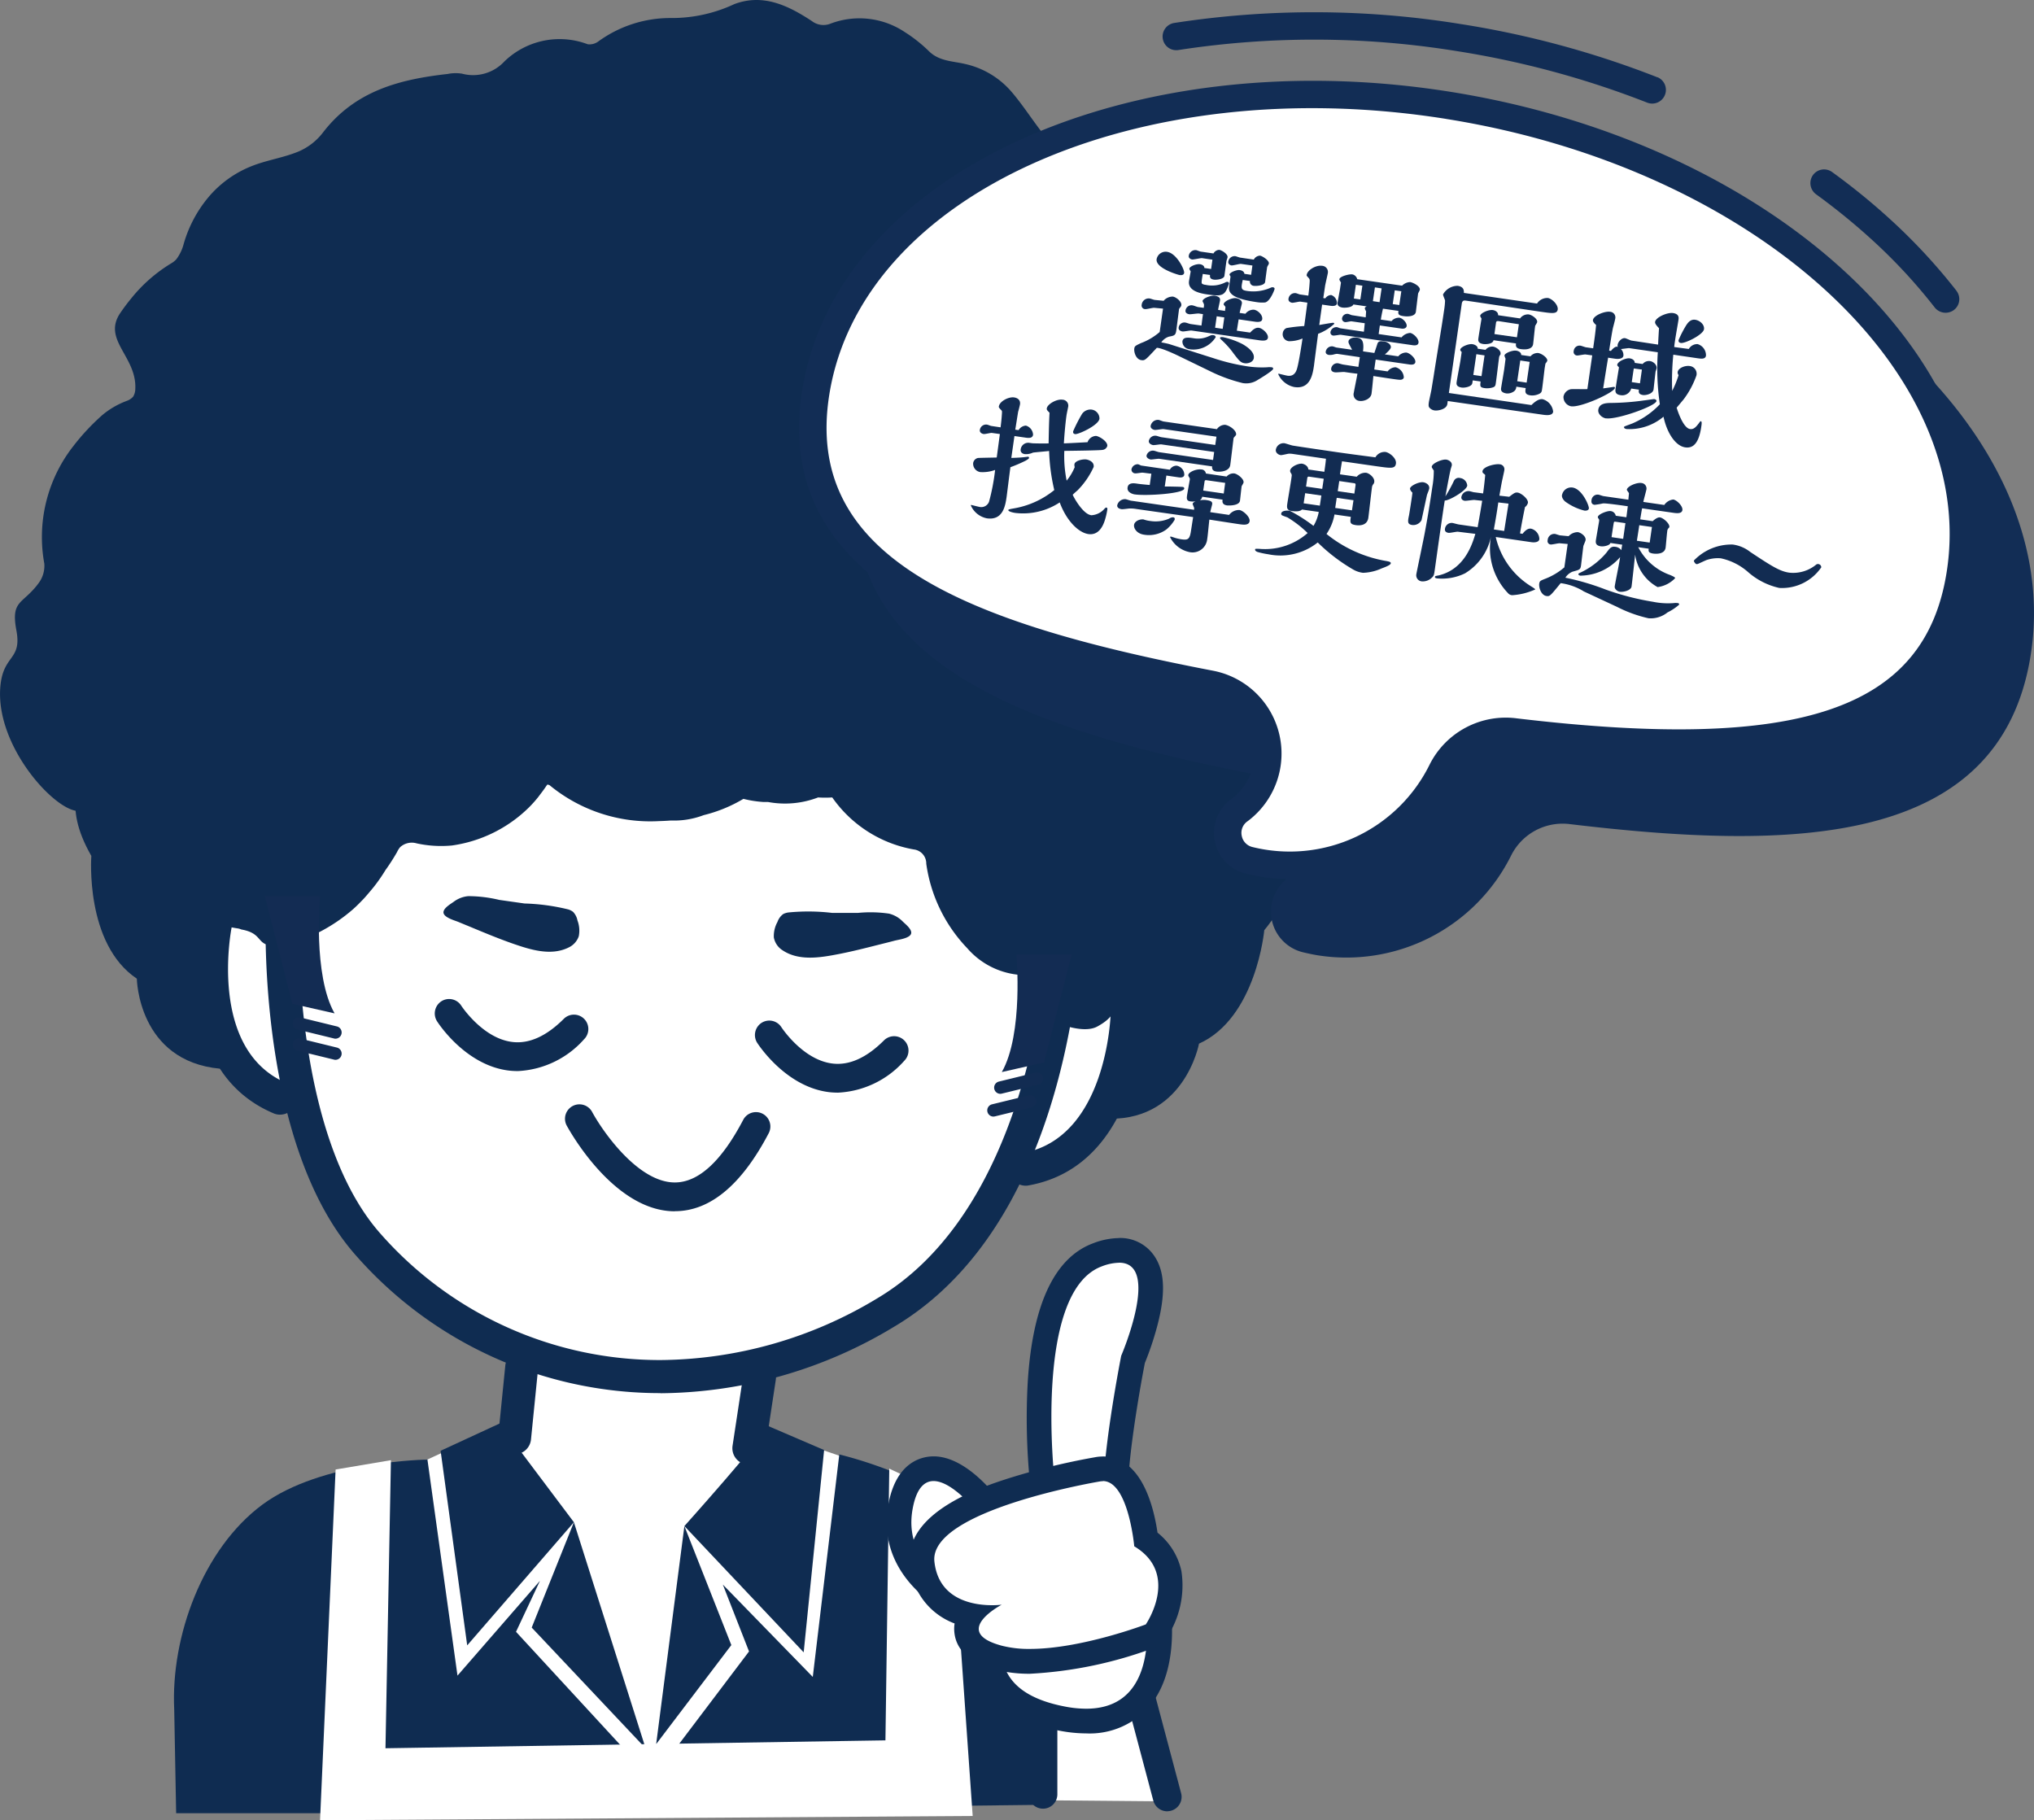 <svg xmlns="http://www.w3.org/2000/svg" width="169.918" height="152.06" viewBox="0 0 169.918 152.06">
  <rect x="0" y="0" width="169.918" height="152.06" fill="#808080" stroke="none"/>
  <g id="_圖層_1-2" transform="translate(-57.082 -0.017)">
    <g id="Group_56" data-name="Group 56" transform="translate(57.082 0.017)">
      <g id="Group_55" data-name="Group 55">
        <g id="Group_49" data-name="Group 49">
          <path id="Path_231" data-name="Path 231" d="M78.283,160.885l8.013-25.68,9.442-2.172,2.73-1.268,5.148-2.527v-5.249l-12.662-8.03-5.79-13.11-4.6-1.674-4.345-9.5,3.762-7.286L111.308,71.64l26.787,3.4L155.88,89.847l-2.434,12.417-4.565,5.461-4.615,1.048-4.311,6.855-11.065,7.692-5.832,1.893-.237,5.435,5.486,1.429,2.8.955,23.888,14.421,2.561,14.133Z" transform="translate(-60.043 -11.098)" fill="#fff"/>
          <g id="Group_42" data-name="Group 42">
            <path id="Path_232" data-name="Path 232" d="M111.324,92.888a1.621,1.621,0,0,0,.888-.955,2.392,2.392,0,0,0-.11-1.327,1.4,1.4,0,0,0-.363-.71c-.025-.017-.042-.034-.068-.051a1.4,1.4,0,0,0-.321-.152,17.269,17.269,0,0,0-3.669-.5l-2.113-.3a11.161,11.161,0,0,0-2.587-.313,2.371,2.371,0,0,0-1.209.465c-.254.186-.828.507-.862.862-.034.44.913.693,1.226.82.423.178.845.347,1.268.524,1.074.448,2.147.888,3.246,1.276,1.462.507,3.187,1.074,4.674.363Z" transform="translate(-63.863 -13.716)" fill="#0f2c51"/>
            <path id="Path_233" data-name="Path 233" d="M143.7,92.521c.33-.085,1.3-.2,1.336-.634.025-.347-.507-.752-.727-.972a2.379,2.379,0,0,0-1.133-.642,10.72,10.72,0,0,0-2.6-.059h-2.139a16.945,16.945,0,0,0-3.7-.034,1.559,1.559,0,0,0-.338.1c-.025.017-.051.025-.076.042a1.4,1.4,0,0,0-.465.651,2.426,2.426,0,0,0-.3,1.293,1.612,1.612,0,0,0,.735,1.074c1.369.913,3.161.609,4.674.313,1.141-.22,2.265-.507,3.4-.795.44-.11.888-.22,1.327-.338Z" transform="translate(-68.912 -13.949)" fill="#0f2c51"/>
            <path id="Path_234" data-name="Path 234" d="M69.92,75.039l-3-2.13a9.3,9.3,0,0,1-.93-1.251,7.246,7.246,0,0,1-.735-1.522h0c-.456-.955-.237-1.361-.6-2.341a4.239,4.239,0,0,1-1.166-.034c-2.046-.245-6.7-5.435-6.39-10.228.186-2.891,1.834-2.274,1.352-4.852s.541-2.147,1.868-3.964a2.411,2.411,0,0,0,.465-1.614,12.313,12.313,0,0,1,2.434-9.831,18.432,18.432,0,0,1,2.434-2.6A6.974,6.974,0,0,1,67.689,33.5a1.282,1.282,0,0,0,.516-.347,1.263,1.263,0,0,0,.178-.609c.161-2.73-2.789-4.125-1.251-6.382q.431-.634.913-1.217a12.726,12.726,0,0,1,3.364-2.942,1.887,1.887,0,0,0,.4-.321,3.628,3.628,0,0,0,.617-1.285,10.632,10.632,0,0,1,2.054-3.888,9.073,9.073,0,0,1,3.516-2.57c1.3-.541,2.73-.727,4.032-1.268a5.084,5.084,0,0,0,2.012-1.555c2.7-3.533,6.458-4.472,10.439-4.92a3.383,3.383,0,0,1,1.2-.025A3.56,3.56,0,0,0,99.218,5.15a6.628,6.628,0,0,1,6.957-1.437,1.221,1.221,0,0,0,.871-.22,10.229,10.229,0,0,1,6.111-1.97A12.3,12.3,0,0,0,118.414.366c2.409-.913,4.514.11,6.492,1.412a1.58,1.58,0,0,0,1.564.211,6.819,6.819,0,0,1,6.213.718,12.2,12.2,0,0,1,1.978,1.564c.862.871,2.012.845,3.043,1.09a7.16,7.16,0,0,1,3.931,2.384c.888,1.048,1.64,2.223,2.485,3.314a1.611,1.611,0,0,0,.744.507,12.543,12.543,0,0,1,6.34,4.362,7.134,7.134,0,0,1,1.074,2.223,4.261,4.261,0,0,0,1.606,2.232,7.649,7.649,0,0,1,2.866,4.429,2.274,2.274,0,0,0,.871,1.124c1.133.448,1.352.947,1.352.947.228.135.71-.152.676,1.183-.008.4.4.727.685.981,2.46,2.206,1.919,1.166,2.147,4.556.068,1.023,2.079,2.916,2.468,3.778,1.767,3.854,2.1,4.877.837,8.943A1.056,1.056,0,0,0,166,47.516c3.778,4.353,2.975,10.236,2.975,10.236s.786,6.289-.879,8.216a11.124,11.124,0,0,1-1.9,1.758.729.729,0,0,0-.169.186,1.741,1.741,0,0,0-.228.735,10.207,10.207,0,0,1-2.248,5.19c-.017.025-.034.042-.051.068a2.074,2.074,0,0,1-.871.744c-1.107.389-1.268,2.874-2,3.719a5.286,5.286,0,0,1-3.8,1.707c-.22-.034-.423-.042-.634-.059-2.24,0-2.181,1.7-2.181,1.7s.795,3.356-3.44,2.392h0c-.634.507-.524.955-1.826,1.665s-3.863-.507-3.863-.507l-.4-.254c-.279-.237-.051-.059-.3-.321q-.127-.178-.3-.38c-.8-.938-.676-.566-.786-1.7-.076-.727-.262-1.09-1.048-1.175a6.511,6.511,0,0,1-4.167-2.206,12.73,12.73,0,0,1-3.423-7.058,1.178,1.178,0,0,0-1.04-1.192,10.527,10.527,0,0,1-6.813-4.345,9.216,9.216,0,0,1-1.183,0,7.734,7.734,0,0,1-4.184.38h-.389a9.231,9.231,0,0,1-1.665-.262,12.063,12.063,0,0,1-3.322,1.361,6.947,6.947,0,0,1-2.73.448c-.338.025-.676.042-1.006.051a13.229,13.229,0,0,1-9.146-3.009l-.169-.051a1.242,1.242,0,0,1-.085.11c-.161.245-.33.473-.5.693-.068.093-.144.194-.211.279a10.188,10.188,0,0,1-.752.837,11.417,11.417,0,0,1-6.433,3.178,9.618,9.618,0,0,1-2.942-.178,1.446,1.446,0,0,0-1.378.313,1.745,1.745,0,0,0-.262.414,16.994,16.994,0,0,1-.972,1.513,13.7,13.7,0,0,1-.955,1.378c-.135.169-.27.33-.406.49-.161.186-.321.38-.49.558-.245.254-.49.507-.752.744-.034.025-.059.059-.093.085a14.118,14.118,0,0,1-5.663,3.009c-2.764.338-1.513-.93-3.677-1.31a1.167,1.167,0,0,0-.33-.093c-.617-.093-1.217-.228-1.817-.38a21.855,21.855,0,0,1-5.156-2.155c-.017.034-.059.051-.118.051" transform="translate(-57.082 -0.017)" fill="#0f2c51"/>
            <path id="Path_235" data-name="Path 235" d="M116.329,130.088a33.8,33.8,0,0,1-25.375-11.411c-8.292-9.23-7.633-28.063-7.608-28.858a1.375,1.375,0,1,1,2.747.11c0,.186-.642,18.52,6.9,26.914a31.061,31.061,0,0,0,23.347,10.482,35.409,35.409,0,0,0,18.089-5.156c10.667-6.34,13.406-21.673,14.091-27.97.051-.49.194-1.8,1.5-1.741s1.327,1.361,1.336,1.851a1.49,1.49,0,0,1-.144.642c-.972,8.411-4.26,22.983-15.367,29.585a38.164,38.164,0,0,1-19.518,5.562Z" transform="translate(-61.142 -13.707)" fill="#0f2c51"/>
            <path id="Path_236" data-name="Path 236" d="M130.838,143.183a.928.928,0,0,1-.211-.017,1.372,1.372,0,0,1-1.15-1.564l.9-5.925a1.372,1.372,0,0,1,2.713.414l-.9,5.925a1.372,1.372,0,0,1-1.361,1.166Z" transform="translate(-68.28 -20.825)" fill="#0f2c51"/>
            <path id="Path_237" data-name="Path 237" d="M131.711,140.94c-.287.879-6.991,8.368-6.991,8.368l9.966,10.549,1.707-16.9-4.683-2.012Z" transform="translate(-67.547 -21.82)" fill="#0f2c51"/>
            <path id="Path_238" data-name="Path 238" d="M111.761,148.95l-6.2-8.25-4.936,2.282,2.223,16.255Z" transform="translate(-63.818 -21.783)" fill="#0f2c51"/>
            <path id="Path_239" data-name="Path 239" d="M107.688,142.148h-.135a1.381,1.381,0,0,1-1.234-1.5l.592-5.9a1.376,1.376,0,0,1,2.739.27l-.592,5.9a1.376,1.376,0,0,1-1.369,1.243Z" transform="translate(-64.699 -20.669)" fill="#0f2c51"/>
            <path id="Path_240" data-name="Path 240" d="M124.288,150.84l3.922,9.941-6.28,8.275Z" transform="translate(-67.115 -23.352)" fill="#0f2c51"/>
            <path id="Path_241" data-name="Path 241" d="M119.148,169.352l-5.993-18.892-3.525,8.8Z" transform="translate(-65.212 -23.293)" fill="#0f2c51"/>
            <path id="Path_242" data-name="Path 242" d="M83.449,107.009a1.307,1.307,0,0,1-.533-.11c-8.7-3.685-6.306-15.612-6.2-16.12a1.378,1.378,0,1,1,2.7.566c-.025.11-2.029,10.228,4.581,13.026a1.373,1.373,0,0,1-.541,2.637Z" transform="translate(-60.061 -13.891)" fill="#0f2c51"/>
            <path id="Path_243" data-name="Path 243" d="M158.188,114.313a1.376,1.376,0,0,1-.237-2.73c7.067-1.268,7.346-11.58,7.346-11.69a1.378,1.378,0,0,1,1.378-1.352h.025a1.382,1.382,0,0,1,1.352,1.395c0,.516-.321,12.679-9.611,14.353a1.208,1.208,0,0,1-.245.025Z" transform="translate(-72.512 -15.26)" fill="#0f2c51"/>
            <path id="Path_244" data-name="Path 244" d="M65.224,76.99s-1.919,1.978.642,6.441c0,0-.566,7.329,3.8,10.253,0,0,.093,6.889,6.965,7.523,0,0-.752-7.32-.727-7.269s1.378-10.017,1.378-10.017L65.232,76.99Z" transform="translate(-58.235 -11.926)" fill="#0f2c51"/>
            <path id="Path_245" data-name="Path 245" d="M181.261,84.56s1.555,2.274-1.716,6.247c0,0-.668,7.32-5.452,9.476,0,0-1.243,6.771-8.123,6.247,0,0,1.97-7.092,1.936-7.05s.321-10.1.321-10.1Z" transform="translate(-73.929 -13.097)" fill="#0f2c51"/>
            <path id="Path_246" data-name="Path 246" d="M154.671,173.015l.49-12.147c.034-3.88-1.327-8.225-6.264-11.893a35.943,35.943,0,0,0-11.521-5.215l-2.215,18.588-7.515-7.717,2.189,5.587-6.957,9.2.423,3.973,31.369-.363Z" transform="translate(-67.262 -22.257)" fill="#0f2c51"/>
            <path id="Path_247" data-name="Path 247" d="M74.457,173.813l-.161-8.656c-.3-6.128,2.409-13.448,7.354-17.117s13.8-3.77,13.8-3.77l2.51,18.047,6.889-7.92-2,4.26,10.9,11.826.786,3.33H74.465Z" transform="translate(-59.742 -22.335)" fill="#0f2c51"/>
            <path id="Path_248" data-name="Path 248" d="M106.981,104.768a6.189,6.189,0,0,1-.685-.034c-3.66-.406-5.968-3.981-6.061-4.133a1.215,1.215,0,0,1,.372-1.665,1.2,1.2,0,0,1,1.657.372h0s1.8,2.764,4.311,3.035c1.386.152,2.815-.5,4.252-1.936a1.2,1.2,0,1,1,1.7,1.7,7.89,7.89,0,0,1-5.545,2.663Z" transform="translate(-63.73 -15.292)" fill="#0f2c51"/>
            <path id="Path_249" data-name="Path 249" d="M138.63,106.9a6.189,6.189,0,0,1-.685-.034c-3.66-.406-5.968-3.981-6.069-4.133a1.215,1.215,0,0,1,.372-1.665,1.2,1.2,0,0,1,1.657.372c.025.034,1.809,2.764,4.311,3.035,1.386.152,2.815-.5,4.252-1.936a1.2,1.2,0,1,1,1.7,1.7,7.89,7.89,0,0,1-5.545,2.663Z" transform="translate(-68.625 -15.622)" fill="#0f2c51"/>
            <path id="Path_250" data-name="Path 250" d="M122.092,118.095c-5.131,0-8.867-6.872-9.028-7.16a1.2,1.2,0,1,1,2.122-1.141c.888,1.64,3.846,5.892,6.906,5.892h.017c1.97-.008,3.888-1.775,5.7-5.232a1.2,1.2,0,1,1,2.13,1.116c-2.257,4.311-4.894,6.509-7.819,6.517h-.025Z" transform="translate(-65.721 -16.904)" fill="#0f2c51"/>
            <path id="Path_251" data-name="Path 251" d="M87.865,88.56s-.609,6.61,1.217,9.814l-3.525-.8L83.25,88.56Z" transform="translate(-61.131 -13.716)" fill="#132c53"/>
            <path id="Path_252" data-name="Path 252" d="M157.307,94.36s.609,6.61-1.217,9.814l3.525-.8,2.308-9.011h-4.615Z" transform="translate(-72.4 -14.614)" fill="#132c53"/>
            <path id="Path_253" data-name="Path 253" d="M89.579,102.344a.381.381,0,0,1-.118-.017l-3.043-.744a.518.518,0,1,1,.245-1.006l3.043.744a.519.519,0,0,1-.118,1.023Z" transform="translate(-61.56 -15.573)" fill="#122c52"/>
            <path id="Path_254" data-name="Path 254" d="M89.579,104.434a.381.381,0,0,1-.118-.017l-3.043-.744a.518.518,0,1,1,.245-1.006l3.043.744a.519.519,0,0,1-.118,1.023Z" transform="translate(-61.56 -15.897)" fill="#122c52"/>
            <path id="Path_255" data-name="Path 255" d="M155.846,107.794a.519.519,0,0,1-.118-1.023l3.043-.744a.518.518,0,1,1,.245,1.006l-3.043.744A.919.919,0,0,1,155.846,107.794Z" transform="translate(-72.283 -16.416)" fill="#122c52"/>
            <path id="Path_256" data-name="Path 256" d="M155.166,110.044a.519.519,0,0,1-.118-1.023l3.043-.744a.518.518,0,1,1,.245,1.006l-3.043.744a.919.919,0,0,1-.127.017Z" transform="translate(-72.178 -16.765)" fill="#122c52"/>
          </g>
          <path id="Path_257" data-name="Path 257" d="M90.012,145.106l-1.3,29.3,54.521-.355-1.868-26.61-5.1-2.409-.321,22.7-41.766.659.456-24.065Z" transform="translate(-61.976 -22.343)" fill="#fff"/>
          <g id="Group_48" data-name="Group 48" transform="translate(74.072 103.414)">
            <path id="Path_258" data-name="Path 258" d="M159.94,176.612a1.2,1.2,0,0,1-1.2-1.2V166.02a1.2,1.2,0,0,1,2.4,0v9.391A1.2,1.2,0,0,1,159.94,176.612Z" transform="translate(-146.882 -128.929)" fill="#0f2c51"/>
            <path id="Path_259" data-name="Path 259" d="M171.75,176.826a1.208,1.208,0,0,1-1.166-.9l-2.561-9.636a1.2,1.2,0,0,1,2.325-.617l2.561,9.636a1.2,1.2,0,0,1-.854,1.471,1.326,1.326,0,0,1-.313.042Z" transform="translate(-148.312 -128.923)" fill="#0f2c51"/>
            <g id="Group_47" data-name="Group 47">
              <g id="Group_43" data-name="Group 43" transform="translate(7.556 27.269)">
                <path id="Path_260" data-name="Path 260" d="M162.952,167.9a10.43,10.43,0,0,1-2.037-.211c-3.035-.592-4.953-1.885-5.706-3.838-1.31-3.423,1.665-7.43,1.792-7.6a1.013,1.013,0,0,1,.82-.406h9.848a1.032,1.032,0,0,1,1.006.795c.059.245,1.395,6.052-1.124,9.239a5.548,5.548,0,0,1-4.6,2.029Z" transform="translate(-153.841 -154.81)" fill="#fff"/>
                <path id="Path_261" data-name="Path 261" d="M167.479,156.682s2.367,10-4.717,10a9.371,9.371,0,0,1-1.843-.194c-9.315-1.817-3.28-9.805-3.28-9.805h9.848m0-2.062H157.64a2.062,2.062,0,0,0-1.648.82c-.355.473-3.423,4.7-1.936,8.588.888,2.308,3.06,3.821,6.466,4.488a11.85,11.85,0,0,0,2.24.228,6.581,6.581,0,0,0,5.41-2.418c2.781-3.516,1.479-9.45,1.319-10.118a2.063,2.063,0,0,0-2.012-1.589h0Z" transform="translate(-153.651 -154.62)" fill="#0f2c51"/>
              </g>
              <g id="Group_44" data-name="Group 44" transform="translate(0 18.25)">
                <path id="Path_262" data-name="Path 262" d="M152.463,157.139a1.116,1.116,0,0,1-.33-.051c-2.494-.828-6.982-3.728-6.095-8.715.473-2.646,1.767-3.2,2.773-3.2,2.012,0,4.074,2.5,4.463,3.009a.184.184,0,0,1,.042.068c2.088,3.153,2.7,5.486,1.885,7.143a3.323,3.323,0,0,1-2.68,1.75h-.068Z" transform="translate(-144.9 -144.139)" fill="#fff"/>
                <path id="Path_263" data-name="Path 263" d="M148.624,146.012c1.614,0,3.652,2.612,3.652,2.612,4.632,6.991,0,7.295,0,7.295s-6.373-2.122-5.4-7.557c.313-1.758.989-2.35,1.758-2.35m0-2.062c-.921,0-3.136.4-3.787,4.049-1.014,5.689,4,8.943,6.788,9.873a2.146,2.146,0,0,0,.651.11h.135a4.309,4.309,0,0,0,3.533-2.325c1-2.012.355-4.691-1.953-8.174a1.208,1.208,0,0,0-.093-.127c-.626-.795-2.84-3.406-5.275-3.406Z" transform="translate(-144.712 -143.95)" fill="#0f2c51"/>
              </g>
              <g id="Group_45" data-name="Group 45" transform="translate(11.697)">
                <path id="Path_264" data-name="Path 264" d="M164.762,146.852c-1.285,0-3.144-1.851-4.48-3.406a1.046,1.046,0,0,1-.245-.558c-.194-1.691-1.682-16.593,4.624-18.926a5.3,5.3,0,0,1,1.792-.372,2.4,2.4,0,0,1,2.122,1.074c1.395,2.122-.448,6.855-.947,8.039-.194,1.014-1.716,9.061-1.4,11.935a2.252,2.252,0,0,1-.4,1.741,1.4,1.4,0,0,1-1.065.465Z" transform="translate(-158.736 -122.55)" fill="#fff"/>
                <path id="Path_265" data-name="Path 265" d="M166.268,124.431c3.525,0,.177,7.777.177,7.777s-1.792,9.1-1.437,12.35c.085.769-.1,1.065-.44,1.065-1.082,0-3.694-3.051-3.694-3.051s-1.775-15.722,3.956-17.836a4.17,4.17,0,0,1,1.429-.3m0-2.062h0a6.249,6.249,0,0,0-2.147.431c-3.212,1.183-5.055,5.063-5.469,11.513a54.343,54.343,0,0,0,.178,8.487,2.045,2.045,0,0,0,.482,1.116c3.237,3.77,4.759,3.77,5.266,3.77a2.414,2.414,0,0,0,1.834-.811,3.235,3.235,0,0,0,.651-2.544c-.262-2.341.862-8.926,1.369-11.53a25.246,25.246,0,0,0,1-2.958c.744-2.747.685-4.632-.186-5.942a3.431,3.431,0,0,0-2.984-1.538h0Z" transform="translate(-158.551 -122.36)" fill="#0f2c51"/>
              </g>
              <g id="Group_46" data-name="Group 46" transform="translate(1.916 18.258)">
                <path id="Path_266" data-name="Path 266" d="M157.234,161.257a10.326,10.326,0,0,1-2.637-.3c-.617-.169-2.5-.676-2.671-2.2a2.138,2.138,0,0,1,.33-1.327,4.844,4.844,0,0,1-4.049-4.37c-.558-5.029,12.113-7.413,14.657-7.836a2.281,2.281,0,0,1,.44-.042c2.612,0,3.39,4.2,3.6,5.883a4.711,4.711,0,0,1,1.961,2.857,6.956,6.956,0,0,1-1.116,4.843,1.068,1.068,0,0,1-.482.38c-.228.085-5.613,2.113-10.034,2.113h0Z" transform="translate(-147.166 -144.149)" fill="#fff"/>
                <path id="Path_267" data-name="Path 267" d="M163.116,146.014c2.139,0,2.629,5.452,2.629,5.452,3.863,2.316.964,6.526.964,6.526s-5.384,2.046-9.67,2.046a9.1,9.1,0,0,1-2.367-.27c-4.311-1.158,0-3.423,0-3.423a6.875,6.875,0,0,1-.811.042c-1.471,0-4.455-.406-4.81-3.635-.482-4.311,13.8-6.7,13.8-6.7a1.445,1.445,0,0,1,.262-.025m0-2.062a3.219,3.219,0,0,0-.634.059,57.208,57.208,0,0,0-7.346,1.8c-2.13.693-8.622,2.8-8.132,7.168a5.75,5.75,0,0,0,3.736,4.92,2.915,2.915,0,0,0-.017.769c.161,1.479,1.319,2.519,3.423,3.085a11.174,11.174,0,0,0,2.9.347,34.7,34.7,0,0,0,10.4-2.181,2.082,2.082,0,0,0,.964-.761,7.9,7.9,0,0,0,1.276-5.646,5.629,5.629,0,0,0-1.995-3.2c-.33-2.265-1.378-6.365-4.573-6.365h0Z" transform="translate(-146.979 -143.96)" fill="#0f2c51"/>
              </g>
            </g>
          </g>
        </g>
        <g id="Group_52" data-name="Group 52" transform="translate(66.752 1.022)">
          <path id="Path_268" data-name="Path 268" d="M196.093,16.692c-26.981-4.294-51.267,6.9-54.14,24.944-2.6,16.356,14.75,22,33.887,25.671a4.715,4.715,0,0,1,3.736,3.6,4.649,4.649,0,0,1-1.724,4.827l-.11.085A3.495,3.495,0,0,0,178.984,82c.423.1.845.194,1.268.262a15.365,15.365,0,0,0,16.179-8.377,4.809,4.809,0,0,1,4.92-2.578c18.461,2.2,35.9,2,38.46-14.1,2.874-18.047-16.745-36.229-43.727-40.523Z" transform="translate(-136.925 -3.478)" fill="#122d55"/>
          <g id="Group_51" data-name="Group 51">
            <g id="Group_50" data-name="Group 50" transform="translate(30.368)">
              <path id="Path_269" data-name="Path 269" d="M248.206,26.9a48.391,48.391,0,0,0-5.486-5.925,54.91,54.91,0,0,0-4.911-4,1.145,1.145,0,0,0-1.606.279h0a1.157,1.157,0,0,0,.279,1.589,54.218,54.218,0,0,1,4.691,3.821,45.41,45.41,0,0,1,5.207,5.621,1.159,1.159,0,0,0,1.589.237h0a1.136,1.136,0,0,0,.237-1.614Z" transform="translate(-181.884 -3.631)" fill="#122d55"/>
              <path id="Path_270" data-name="Path 270" d="M213.323,6.665a77.859,77.859,0,0,0-16.407-4.446,76.613,76.613,0,0,0-23.981-.093A1.147,1.147,0,0,0,172,3.461h0a1.141,1.141,0,0,0,1.319.921,74.485,74.485,0,0,1,23.245.093,75.9,75.9,0,0,1,15.917,4.311,1.146,1.146,0,0,0,.845-2.13Z" transform="translate(-171.979 -1.227)" fill="#122d55"/>
            </g>
            <path id="Path_271" data-name="Path 271" d="M190.485,10.262c26.4,4.2,45.552,21.758,42.771,39.2C230.974,63.8,215.979,64.977,196.064,62.6a5.979,5.979,0,0,0-6.086,3.212,14.171,14.171,0,0,1-9.3,7.506,14,14,0,0,1-6.847,0A2.354,2.354,0,0,1,173,69.17a1.442,1.442,0,0,0,.118-.093,5.9,5.9,0,0,0-2.485-10.465c-20.557-3.939-35.324-9.619-32.975-24.37,2.781-17.455,26.432-28.19,52.83-23.989Z" transform="translate(-136.262 -2.483)" fill="#fff"/>
            <path id="Path_272" data-name="Path 272" d="M174.621,74.5A15.365,15.365,0,0,0,190.8,66.122a4.81,4.81,0,0,1,4.92-2.578c18.461,2.2,35.9,2,38.46-14.1,2.874-18.047-16.745-36.229-43.727-40.523s-51.267,6.9-54.14,24.944c-2.6,16.356,14.75,22,33.887,25.671a4.715,4.715,0,0,1,3.736,3.6,4.649,4.649,0,0,1-1.724,4.827l-.11.085a3.495,3.495,0,0,0,1.243,6.179c.423.1.845.194,1.268.262ZM190.1,11.187c25.73,4.091,44.5,21.1,41.816,37.894-1.826,11.471-12.231,15-35.925,12.181a7.112,7.112,0,0,0-7.253,3.846,13.024,13.024,0,0,1-14.835,6.9,1.188,1.188,0,0,1-.871-.938,1.166,1.166,0,0,1,.44-1.175l.135-.1a7.05,7.05,0,0,0-2.967-12.51c-20.811-3.99-34.226-9.442-32.062-23.059,2.671-16.8,25.781-27.134,51.52-23.042Z" transform="translate(-136.052 -2.275)" fill="#122d55"/>
          </g>
        </g>
        <g id="Group_53" data-name="Group 53" transform="translate(81.103 20.869)">
          <path id="Path_273" data-name="Path 273" d="M171.647,28.944a1.015,1.015,0,0,1,.752-.33c.262.034.761.414.71.727a.347.347,0,0,1-.11.194.344.344,0,0,0-.093.245c-.034.237-.178,1.378-.211,1.631-.059.431-.152.465-.617.549a1.212,1.212,0,0,0-.642.482c.321.051.583.118.651.135.22.068,2.172.7,3.711,1.183a17.186,17.186,0,0,0,2.8.676,8.3,8.3,0,0,0,1.665.085,1.629,1.629,0,0,1,.406,0c.059.008.127.042.11.135-.025.169-1.243.9-1.276.913a1.734,1.734,0,0,1-1.268.27,13.069,13.069,0,0,1-2.646-.955l-2.68-1.3c-1.454-.7-1.817-.7-1.851-.685-.955,1.023-.981,1.065-1.293,1.023-.456-.068-.626-.685-.583-.972.034-.2.085-.228.549-.448a5.083,5.083,0,0,0,1.572-.93l.279-1.953-.727-.068c-.11-.017-.651.127-.769.11a.3.3,0,0,1-.287-.363.588.588,0,0,1,.676-.524c.059.008.338.11.414.118l.769.076Zm1.344-2.122c-.11-.017-2.054-.566-1.944-1.336a.765.765,0,0,1,.879-.609c.778.11,1.462,1.479,1.42,1.758-.017.135-.144.211-.355.178Zm5.866,4.8c.161-.169.414-.44.727-.4s.811.5.761.828c-.034.262-.363.262-.676.22l-5.7-.82c-.11-.017-.634.093-.752.076-.034,0-.372-.051-.33-.33a.484.484,0,0,1,.592-.406c.059.008.338.11.414.118l.9.127c.017-.135.1-.8.127-.955l-.338-.051c-.118-.017-.685.076-.8.059-.034,0-.363-.051-.321-.313a.5.5,0,0,1,.609-.423c.068.008.363.127.431.135l.482.068c.025-.194.042-.279-.017-.38a1.809,1.809,0,0,1-.085-.186c.034-.254.727-.49,1.031-.448.211.034.473.127.431.389-.017.118-.144.659-.161.795l.583.085V29.73c.042-.237.034-.254,0-.3-.085-.1-.127-.144-.118-.186.034-.254.71-.541,1.023-.5.237.034.533.178.5.44-.017.118-.169.659-.186.795l.482.068a.857.857,0,0,1,.71-.338c.338.051.744.448.693.795-.034.262-.4.237-.592.211l-1.378-.2-.152.947,1.116.161Zm-5.046,1.386a.64.64,0,0,1-.609-.659c.059-.38.507-.321.93-.254a2.123,2.123,0,0,0,1.268-.169c.211-.093.262-.11.38-.093s.211.076.194.186a2.2,2.2,0,0,1-2.155,1Zm1.09-6.289c-.11.693-.127.761-.034.837a.689.689,0,0,0,.271.076,2.469,2.469,0,0,0,1.64-.2.333.333,0,0,1,.178-.051.139.139,0,0,1,.135.169c-.347.972-.5,1.074-1.834.879-.583-.085-1.64-.3-1.5-1.141l.135-.778c-.068-.11-.118-.186-.11-.237.025-.178.575-.406.879-.363.2.025.38.144.372.313l.566.085.11-.778-.862-.127c-.118-.017-.7.127-.837.11-.085-.008-.3-.093-.279-.3a.561.561,0,0,1,.609-.482c.051,0,.321.118.4.127l1.057.152a.575.575,0,0,1,.482-.3c.194.025.735.347.693.617,0,.051-.085.27-.093.313-.025.178-.144,1.057-.169,1.243-.042.279-.659.347-.888.313-.347-.051-.33-.254-.313-.389l-.609-.085Zm1.665,4.59.135-.955-.634-.093-.135.955Zm2.6,2.443c-.051.338-.473.473-.761.431-.338-.051-.456-.2-.913-.795a7.308,7.308,0,0,0-.761-.9c-.355-.347-.4-.372-.389-.423.017-.093.22-.068.262-.059a6.623,6.623,0,0,1,1.615.575c.575.33,1.006.735.947,1.158Zm-.921-6.543c-.152.7-.169.854.338.93a3.548,3.548,0,0,0,2.02-.279.322.322,0,0,1,.161-.025c.093.017.152.068.135.152-.008.059-.355,1.014-.786,1.116a2.736,2.736,0,0,1-.642-.017c-2.113-.3-2.443-.752-2.367-1.31l.118-.837s-.093-.144-.085-.169c.025-.194.617-.4.837-.372.3.042.4.194.4.313l.566.085.11-.778-.955-.135c-.11-.017-.668.144-.8.127-.076-.008-.287-.1-.262-.3a.534.534,0,0,1,.592-.473c.059.008.33.11.389.118l1.15.169a.615.615,0,0,1,.516-.33c.2.025.786.406.744.659,0,.051-.135.245-.144.3-.034.2-.161,1.183-.169,1.234-.042.313-.735.355-.938.33a.353.353,0,0,1-.33-.406l-.6-.085Z" transform="translate(-155.527 -24.706)" fill="#122c52"/>
          <path id="Path_274" data-name="Path 274" d="M186.825,31.234s.93-.169,1.141-.186c.051,0,.135,0,.118.093a4.168,4.168,0,0,1-1.344.828c-.059.465-.3,2.274-.338,2.612-.11.752-.3,2.037-1.648,1.834a1.89,1.89,0,0,1-1.344-1.074c0-.051.042-.042.076-.034s.575.144.693.161c.634.093.778-.465.845-.761.118-.448.347-1.877.414-2.35a2.862,2.862,0,0,1-1.141.228.581.581,0,0,1-.507-.685.528.528,0,0,1,.313-.414,13.861,13.861,0,0,1,1.479-.169l.262-1.953-.583-.085c-.093-.017-.575.11-.693.093-.135-.017-.338-.118-.3-.338a.543.543,0,0,1,.6-.465c.051,0,.287.1.355.11l.7.1c.059-.465.085-.735.1-.964.025-.347.034-.389-.068-.507-.169-.186-.178-.194-.169-.254.059-.431.795-.837,1.268-.769a.516.516,0,0,1,.5.6c-.025.152-.2.9-.228,1.065l-.152,1.031.169.025a.613.613,0,0,1,.49-.279.717.717,0,0,1,.482.7c-.034.254-.414.22-.541.2l-.7-.1-.237,1.7Zm6.593,2.637a.866.866,0,0,1,.693-.338c.3.042.795.49.752.8-.034.228-.313.22-.465.2l-2.849-.414-.118.828,1.116.161a.86.86,0,0,1,.668-.347.921.921,0,0,1,.685.845c-.034.211-.3.211-.372.2-.2,0-1.834-.262-2.172-.313-.017.2-.118,1.243-.152,1.471-.068.465-.668.659-1.006.609a.541.541,0,0,1-.473-.7c.034-.228.262-1.319.3-1.572-.321-.034-.685-.085-1.082-.144-.118-.017-.693.051-.811.025-.178-.025-.321-.118-.3-.3a.518.518,0,0,1,.558-.456c.068.008.363.1.44.11l1.276.194.118-.811-1.9-.279a1.831,1.831,0,0,0-.211.034,1.236,1.236,0,0,1-.456.059c-.034,0-.313-.042-.279-.287a.529.529,0,0,1,.566-.431c.051,0,.279.093.338.1l1.3.186c-.287-.533-.321-.583-.3-.718.034-.228.406-.347.693-.3s.651.118.516,1.15l.947.135c.017-.042.262-.769.262-.795.068-.127.127-.228.541-.169.313.042.609.262.575.5-.025.178-.406.507-.5.583l1.116.161Zm.3-1.614a1.023,1.023,0,0,1,.71-.363c.287.042.744.5.7.811-.034.262-.338.228-.448.22l-6.061-.879c-.059-.008-.516.085-.617.068a.252.252,0,0,1-.228-.3.5.5,0,0,1,.549-.4c.034,0,.228.085.279.093l1.961.287c.017-.093.059-.6.076-.71l-1.116-.161c-.076-.008-.44.085-.524.068a.291.291,0,0,1-.262-.3.441.441,0,0,1,.5-.389c.051,0,.27.1.33.11l1.15.178.034-.5a.958.958,0,0,1-.11-.245c.017-.093.051-.118.161-.169l-1.116-.161c-.1.27-.735.287-.9.262-.194-.025-.456-.127-.423-.389.025-.178.178-1,.211-1.192l.076-.516c-.11-.178-.144-.22-.127-.287.034-.228.837-.431,1.082-.389a.521.521,0,0,1,.4.4l3.753.541a1,1,0,0,1,.668-.3c.262.042.854.347.811.642,0,.051-.135.27-.144.321-.034.237-.169,1.4-.186,1.522-.059.406-.71.414-1.065.355-.431-.059-.423-.211-.389-.431l-1.293-.186c-.042.144-.161.744-.178.913l.888.127a.835.835,0,0,1,.651-.287c.3.042.659.448.617.7-.017.135-.169.245-.423.211l-1.817-.262-.1.718,1.927.279Zm-3.449-3.161.169-1.15-.541-.076-.169,1.15Zm1.606.228.169-1.15-.558-.085-.169,1.15Zm1.648.237.169-1.15-.549-.076-.169,1.15Z" transform="translate(-157.73 -24.95)" fill="#122c52"/>
          <path id="Path_275" data-name="Path 275" d="M199.936,37.211l6.923,1.014c.228-.22.592-.541.938-.49a1.22,1.22,0,0,1,.879,1.04c-.042.321-.473.313-.828.262l-7.979-1.15-.034.254c-.059.423-.752.575-1.065.533a.694.694,0,0,1-.4-.2c-.085-.085-.127-.152-.076-.49.025-.169.194-.913.22-1.082s.178-1.074.228-1.42c.507-3.187.583-3.542.828-5.215a6.244,6.244,0,0,0,.076-.761c0-.076-.178-.44-.169-.524a1.4,1.4,0,0,1,1.217-.718c.541.076.524.406.524.592l6.111.888a1.02,1.02,0,0,1,.9-.465c.347.051.879.566.828.964-.059.38-.473.321-1.319.2-.9-.127-5.317-.795-6.323-.938-.178-.025-.338-.051-.38.3l-1.074,7.43Zm3.085-3.592a.711.711,0,0,1,.626-.279c.254.034.676.321.634.592a.147.147,0,0,1-.042.118.448.448,0,0,0-.085.228c-.042.3-.211,1.741-.262,2.062-.034.254-.051.338-.245.406a1.586,1.586,0,0,1-.659.068c-.431-.059-.423-.144-.372-.558l-.659-.093-.034.228c-.042.3-.634.406-.879.372-.49-.068-.456-.321-.423-.516.034-.254.27-1.471.313-1.758l.1-.693s-.076-.085-.093-.11a.152.152,0,0,1-.025-.093c.034-.228.685-.5,1-.456.2.025.473.152.456.38l.642.093Zm-.33,2.189.254-1.733-.685-.1-.254,1.733Zm3.229-4.835a.813.813,0,0,1,.71-.321c.254.034.752.363.71.642,0,.059-.161.279-.169.33-.034.211-.135,1.276-.169,1.513-.059.406-.558.482-1.023.414s-.423-.3-.406-.473l-1.877-.27c-.059.347-.693.338-.837.321-.49-.068-.456-.313-.423-.524,0-.034.237-1.488.254-1.589,0-.034-.118-.2-.11-.245.034-.254.735-.533,1.057-.482.135.017.456.127.44.431l1.851.27Zm-.27,1.6.161-1.1-1.707-.262c-.051,0-.178-.025-.2.127l-.135.955,1.893.27Zm1.124,1.589a.787.787,0,0,1,.642-.287c.3.042.811.4.769.659a.937.937,0,0,1-.144.211c-.017.025-.068.38-.076.414-.034.262-.178,1.513-.211,1.707-.034.254-.051.347-.321.456a1.3,1.3,0,0,1-.651.093c-.482-.068-.448-.3-.4-.609l-.786-.118a.481.481,0,0,1-.254.431.923.923,0,0,1-.566.135c-.5-.076-.465-.338-.448-.456.034-.228.228-1.336.262-1.589.017-.118.093-.718.11-.854a1.247,1.247,0,0,1-.093-.27c.034-.211.676-.448.972-.406.2.025.448.152.423.363l.769.11Zm-.313,2.189.254-1.733-.786-.118-.254,1.733Z" transform="translate(-160.03 -25.255)" fill="#122c52"/>
          <path id="Path_276" data-name="Path 276" d="M215.327,34.675c-.127.735-.2,1.217-.414,2.553.1-.008.888-.127.913-.127a.078.078,0,0,1,.068.093c-.059.38-2.84,1.657-3.669,1.53a.791.791,0,0,1-.626-.811.774.774,0,0,1,.626-.617c.211-.017,1.175.008,1.369-.008L214,34.472l-.549-.076c-.11-.017-.609.093-.71.085a.3.3,0,0,1-.287-.38.488.488,0,0,1,.566-.44c.068.008.389.127.448.135l.609.085c.1-.7.186-1.268.245-1.953-.034-.025-.287-.237-.262-.406.059-.4,1.014-.761,1.429-.693a.471.471,0,0,1,.431.583c-.017.118-.152.626-.178.718-.051.178-.178.972-.33,1.944l.152.025c.194-.254.406-.372.49-.355.034,0,.042.017.076.034a.445.445,0,0,1-.008-.186c.034-.262.347-.6.617-.558.085.008.448.186.533.2l2.232.338c0-.135.068-1.31.076-1.369-.2-.211-.347-.38-.33-.524.059-.4,1.031-.811,1.5-.744.516.076.482.4.456.558-.051.355-.347,1.953-.355,2.282l1.217.161a.81.81,0,0,1,.735-.406.972.972,0,0,1,.7.955c-.042.321-.4.27-.693.228l-2.037-.3a22.463,22.463,0,0,0-.093,3.026,7.983,7.983,0,0,0,.533-1.319.369.369,0,0,1-.076-.254c.051-.347.617-.558.989-.507a.649.649,0,0,1,.583.778,7.379,7.379,0,0,1-1.082,2.02c-.059.068-.38.456-.575.685.008.017.5,1.7,1.124,1.784.3.042.49-.161.761-.524.076-.11.1-.135.144-.127.093.017.059.245.034.423-.178,1.259-.592,1.868-1.344,1.758-.811-.118-1.522-1.183-1.817-2.561a4.425,4.425,0,0,1-3.077,1.031c-.068-.008-.237-.051-.22-.169,0-.051.093-.068.7-.3a6.919,6.919,0,0,0,2.291-1.6,20.556,20.556,0,0,1-.169-4.345l-2.4-.347c-.11,0-.583.076-.685.076a.7.7,0,0,1,.211.558c-.034.228-.33.3-.676.254l-.634-.093Zm-.169,5.063c-.338-.051-.7-.372-.651-.718.076-.549.659-.566,1.031-.575a20.866,20.866,0,0,0,2.789-.211c.059,0,.811-.118.845-.11.068.008.211.059.194.161-.059.423-3.305,1.572-4.21,1.445Zm2.1-2.5a.778.778,0,0,1-.888.558c-.49-.068-.448-.355-.414-.583.042-.287.237-1.488.279-1.741-.135-.144-.152-.152-.144-.22.042-.287.744-.575,1.031-.533.22.034.423.144.431.38l.659.093a.681.681,0,0,1,.609-.245c.3.042.6.33.558.609a1.782,1.782,0,0,1-.085.254c-.034.237-.152,1.369-.169,1.5-.051.372-.626.507-.888.473-.38-.059-.363-.262-.338-.448l-.642-.093Zm.888-1.581-.668-.093c-.034.144-.051.3-.076.456l-.1.685.685.1.161-1.133Zm3.263-2.223c-.135-.017-.22-.085-.194-.245a9.319,9.319,0,0,1,.626-1.217c.178-.279.4-.533.778-.473s.769.406.718.786c-.068.465-1.581,1.2-1.927,1.15Z" transform="translate(-162.09 -25.652)" fill="#122c52"/>
          <path id="Path_277" data-name="Path 277" d="M157.028,42.011a.75.75,0,0,1,.6-.363.83.83,0,0,1,.6.761c-.042.287-.321.279-.549.254l-1.006-.144-.262,1.826c.127,0,.727-.025.862-.042.169-.008.5-.059.533-.059a.093.093,0,0,1,.085.11c0,.059-.194.169-.279.22a12.116,12.116,0,0,1-1.276.549c-.051.347-.262,2.054-.313,2.443-.11.769-.3,2.02-1.657,1.826a1.851,1.851,0,0,1-1.336-1.074c0-.051.042-.042.076-.034s.566.144.676.161a.694.694,0,0,0,.769-.44,17.591,17.591,0,0,0,.507-2.654,3.041,3.041,0,0,1-1.243.178.708.708,0,0,1-.592-.744.512.512,0,0,1,.389-.431c.042-.017,1.454-.034,1.581-.042l.262-1.961-.668-.093c-.093-.017-.575.11-.685.093-.152-.025-.347-.127-.321-.338a.525.525,0,0,1,.6-.448c.051,0,.287.1.347.11l.786.118c.059-.465.085-.744.1-.972.025-.347.034-.389-.034-.456-.2-.211-.22-.237-.211-.313.059-.431.8-.82,1.268-.761.347.051.549.254.5.583-.017.093-.118.507-.152.6-.042.228-.2,1.268-.245,1.513l.262.034Zm6.027,7.126a1.564,1.564,0,0,0,1.166-.575c.025-.017.076-.076.135-.068.034,0,.093.034.076.161a5.788,5.788,0,0,1-.2.871c-.186.609-.575,1.293-1.378,1.183-.828-.118-1.834-1.107-2.4-2.646a5.552,5.552,0,0,1-3.719.879c-.271-.042-.592-.135-.575-.245.008-.059.287-.1.473-.135A7.287,7.287,0,0,0,160,47.032a16.239,16.239,0,0,1-.431-3.263c-.152.017-1.3.118-1.352.135a1.377,1.377,0,0,1-.668.127c-.254-.034-.389-.194-.355-.4a.634.634,0,0,1,.676-.549l.313.042c.059.008,1,.025,1.344.008.025-1.293.034-1.733.076-2.561-.211-.211-.245-.254-.228-.363.051-.355.82-.795,1.3-.727a.5.5,0,0,1,.482.617c-.017.093-.118.566-.135.685-.118.837-.2,1.97-.22,2.35.778-.034.9-.042,1.978-.1a.777.777,0,0,1,.71-.524c.3.042.989.473.938.845a.462.462,0,0,1-.389.321c-.22.051-2.7.076-3.2.085a10.451,10.451,0,0,0,.194,2.485,4.39,4.39,0,0,0,.676-1.133.54.54,0,0,1-.025-.237c.042-.287.659-.44.989-.4.211.034.676.194.617.626a6.7,6.7,0,0,1-1.344,1.953c-.059.051-.347.3-.406.372.127.3.871,1.606,1.522,1.7Zm-1.3-6.779c-.2-.025-.186-.161-.178-.237a12.58,12.58,0,0,1,.744-1.454.861.861,0,0,1,.82-.355.758.758,0,0,1,.634.761c-.076.549-1.758,1.319-2.029,1.285Z" transform="translate(-153.03 -26.961)" fill="#122c52"/>
          <path id="Path_278" data-name="Path 278" d="M176.84,49.456a1.046,1.046,0,0,1,.862-.414c.321.051.9.575.854.93-.051.372-.533.3-.82.262-.372-.051-2.139-.33-2.544-.389-.127,1.217-.135,1.352-.178,1.623a1.23,1.23,0,0,1-1.488,1.09,2.341,2.341,0,0,1-1.615-1.251c0-.051.042-.042.118-.034.008,0,.3.1.338.11a4.08,4.08,0,0,0,.507.11c.524.076.676-.008.778-.668l.186-1.192c-.685-.1-4.007-.566-4.75-.676a3.119,3.119,0,0,0-.541-.042c-.1,0-.575.076-.685.059-.279-.042-.389-.178-.363-.338a.674.674,0,0,1,.685-.5c.068.008.389.118.456.127l5.275.761a.665.665,0,0,0,0-.186,3.081,3.081,0,0,1-.118-.3c.017-.118.161-.186.254-.22a1.493,1.493,0,0,1-.473,0c-.313-.042-.27-.3-.254-.448.025-.194.2-1.158.237-1.369a.231.231,0,0,0-.017-.127c-.11-.186-.118-.2-.11-.262.034-.237.659-.516,1.09-.456a.389.389,0,0,1,.38.338l1.733.254a.753.753,0,0,1,.634-.262c.279.042.828.465.778.761,0,.051-.144.262-.161.321-.025.169-.11,1-.135,1.192-.059.431-.913.414-1.074.4-.431-.059-.406-.33-.38-.482l-1.707-.245c-.017.135-.059.178-.186.3a1.518,1.518,0,0,1,.549-.017c.338.051.507.118.473.347-.017.093-.144.549-.161.659l1.555.228Zm-5.384-2.375c.186-.008,1.386.017,1.513.034.11.017.135.093.127.144-.059.423-3.2.617-4.125.482-.051,0-.676-.118-.609-.575.059-.431.533-.363.769-.33.152.025.347.051,1.082.118l.135-.947c-.11,0-.651-.085-.769-.085-.085,0-.5.076-.592.059a.316.316,0,0,1-.3-.338.534.534,0,0,1,.541-.423c.068.008.211.093.279.11l2.384.347a.649.649,0,0,1,.558-.338.772.772,0,0,1,.651.769c-.034.254-.355.228-.516.2l-.981-.144-.135.913Zm-1.226,2.874a2.844,2.844,0,0,0,1.606-.194.573.573,0,0,1,.33-.11c.152.025.144.11.127.211a3.139,3.139,0,0,1-.676.795,2.468,2.468,0,0,1-1.877.448c-.609-.085-.879-.533-.837-.82s.423-.49.786-.456a2.589,2.589,0,0,0,.533.127Zm5.6-7.675a.83.83,0,0,1,.676-.355c.372.051.972.473.921.828,0,.051-.2.228-.211.287-.042.321-.228,1.91-.279,2.257-.076.5-.769.583-1.15.533s-.372-.287-.363-.431l-4.412-.634c-.11-.017-.609.068-.719.059-.152-.025-.372-.152-.347-.33a.54.54,0,0,1,.634-.4c.059.008.347.11.423.118l4.5.651.093-.668-4.412-.634c-.093-.017-.583.076-.693.059-.152-.025-.38-.144-.355-.347a.544.544,0,0,1,.626-.431c.059.008.347.11.423.118l4.5.651.1-.693-4.412-.634c-.11-.017-.626.085-.744.068-.178-.025-.372-.152-.338-.347a.616.616,0,0,1,.668-.49c.059.008.347.127.423.135l4.463.642Zm.566,5.384.118-.888-1.606-.228a.109.109,0,0,0-.11.085l-.118.786,1.707.245Z" transform="translate(-155.268 -27.306)" fill="#122c52"/>
          <path id="Path_279" data-name="Path 279" d="M187.755,49.761a4.13,4.13,0,0,1-.668,1.64,10.818,10.818,0,0,0,5.029,2.265c.237.051.355.076.338.194-.017.144-.5.321-.752.414a4.092,4.092,0,0,1-1.564.372,2.14,2.14,0,0,1-.8-.262,14.692,14.692,0,0,1-2.984-2.274,5.006,5.006,0,0,1-4.117.989,7.276,7.276,0,0,1-.913-.194c-.1-.042-.22-.1-.2-.211,0-.059.034-.059.338-.051a5.4,5.4,0,0,0,4.049-1.319,9.094,9.094,0,0,0-1.691-1.31c-.456-.161-.533-.178-.516-.321.034-.254.49-.262.719-.228A13.771,13.771,0,0,1,186,50.725a3.472,3.472,0,0,0,.44-1.166l-1.4-.2c-.068.059-.228.211-.837.127-.372-.051-.448-.211-.4-.549.042-.313.3-1.809.347-2.164l.034-.262a.339.339,0,0,0-.068-.194.321.321,0,0,1-.068-.22c.051-.321.7-.609,1.006-.566.118.017.49.144.516.482l1.336.194c.085-.6.11-.778.135-1.09l-2.8-.406a1.709,1.709,0,0,0-.287-.017c-.1,0-.592.135-.7.118-.178-.025-.44-.194-.4-.456a.653.653,0,0,1,.735-.533c.093.017.575.178.676.194,1.014.161,2.68.4,3.753.558.9.127,1.64.228,3.153.423a.886.886,0,0,1,.845-.448c.33.051.938.524.871.972s-.423.389-1.631.22l-2.874-.414c-.059.347-.127.761-.169,1.09l1.4.2a.954.954,0,0,1,.778-.33c.287.042.735.423.685.761a.313.313,0,0,1-.076.186.533.533,0,0,0-.118.3c-.051.355-.245,2.1-.3,2.51-.11.752-.913.634-1.04.617-.516-.076-.49-.228-.423-.693l-1.386-.2Zm-1.226-.727.127-.845-1.352-.194-.127.845Zm.2-1.4.127-.845-1.234-.178a.128.128,0,0,0-.135.076l-.11.752Zm2.485,1.792.127-.845-1.4-.2-.127.845Zm.2-1.4.1-.7c.008-.068,0-.144-.085-.161l-1.276-.186-.127.845Z" transform="translate(-157.375 -27.662)" fill="#122c52"/>
          <path id="Path_280" data-name="Path 280" d="M196.4,47.865c.034-.254.769-.583,1.107-.533.194.025.549.186.5.533-.008.085-.161.44-.186.533-.068.3-.38,1.767-.456,2.1a.784.784,0,0,1-.769.406c-.423-.059-.389-.279-.27-.837.051-.3.27-1.682.279-1.868-.068-.059-.211-.228-.194-.33Zm3.669-.642a.443.443,0,0,1,.524-.245.684.684,0,0,1,.592.634c-.059.423-1.564,1.285-1.877,1.243-.127.71-.693,4.784-.82,5.68-.076.549-.085.609-.27.778a1.081,1.081,0,0,1-.8.3.508.508,0,0,1-.482-.617c.017-.135.609-2.925.71-3.491.262-1.4.431-2.477.626-3.8a7.632,7.632,0,0,0,.118-1.352c-.161-.245-.178-.27-.169-.33.042-.279.871-.634,1.217-.583.152.025.5.161.456.49,0,.008-.093.3-.093.313-.051.186-.279,1.361-.44,2.265a11.352,11.352,0,0,0,.718-1.31Zm3.491,4.658a6.575,6.575,0,0,0,3.009,4.176c.068.042.3.186.3.228a5.518,5.518,0,0,1-1.927.482.491.491,0,0,1-.3-.118,5.418,5.418,0,0,1-1.462-4.827A4.715,4.715,0,0,1,201,54.94a4.368,4.368,0,0,1-2.333.423c-.085-.008-.194-.042-.178-.127a.082.082,0,0,1,.059-.068,1.948,1.948,0,0,1,.237-.051c2.139-.507,2.8-2.536,3.077-3.474l-1.454-.178c-.11-.017-.651.11-.786.093-.169-.025-.33-.11-.3-.321a.565.565,0,0,1,.609-.507c.051,0,.456.118.541.127l1.581.228c.211-1.175.262-1.479.38-2.206l-.634-.068c-.118-.017-.693.085-.828.068-.118-.017-.3-.1-.279-.3a.6.6,0,0,1,.651-.507c.051,0,.33.085.389.093l.778.1c.11-.786.152-1.31.178-1.538a.883.883,0,0,0-.161-.144.187.187,0,0,1-.068-.178c.059-.4,1.09-.626,1.412-.575a.42.42,0,0,1,.406.524c-.008.085-.11.507-.127.609-.068.3-.1.448-.279,1.488l.82.093c.423-.321.507-.38.718-.347.262.034.888.516.845.854a.627.627,0,0,1-.245.355c-.068.321-.3,1.471-.414,2.2l.211.034c.211-.279.456-.473.71-.431a.919.919,0,0,1,.693.879c-.034.237-.347.287-.634.254l-3.026-.44Zm1.074-2.764-.854-.1c-.127.871-.2,1.31-.372,2.257l.862.127Z" transform="translate(-159.716 -27.913)" fill="#122c52"/>
          <path id="Path_281" data-name="Path 281" d="M212.893,56.786a4.955,4.955,0,0,0-1.9-.668c-.879,1.074-.9,1.116-1.192,1.074-.44-.068-.642-.7-.6-1.023.034-.228.1-.254.431-.389A5.556,5.556,0,0,0,211.3,54.8l.279-1.953-.659-.059c-.11-.017-.642.118-.761.1a.281.281,0,0,1-.254-.355.551.551,0,0,1,.626-.524c.059.008.338.11.414.118l.71.068a1.063,1.063,0,0,1,.769-.338c.254.034.693.347.651.659-.008.085-.169.431-.186.507-.034.228-.161,1.344-.194,1.6-.051.372-.118.372-.7.533a1.244,1.244,0,0,0-.609.507,20.8,20.8,0,0,1,3.364.989,22.086,22.086,0,0,0,3.956,1.023,6.241,6.241,0,0,0,1.716.11,1.269,1.269,0,0,1,.363,0,.105.105,0,0,1,.1.135,4.433,4.433,0,0,1-.964.642,2.246,2.246,0,0,1-1.589.49,11.151,11.151,0,0,1-2.637-.955l-2.815-1.31Zm-1.784-8.039a.778.778,0,0,1,.871-.617c.811.118,1.4,1.53,1.369,1.75-.034.2-.3.186-.372.178a4.607,4.607,0,0,1-1.623-.769c-.27-.262-.262-.44-.254-.541Zm6.357,4.353a4.786,4.786,0,0,0,2.68,2.341c.287.127.414.194.406.262a2.449,2.449,0,0,1-1.462.744,3.677,3.677,0,0,1-1.877-2.713c-.042.406-.254,2.367-.3,2.671-.051.321-.668.473-.981.431-.2-.025-.456-.228-.423-.448.042-.313.355-1.817.406-2.164l.042-.279a4.439,4.439,0,0,1-3.322,1.547c-.118-.017-.169-.085-.161-.135s.034-.059.254-.161a6.428,6.428,0,0,0,2.088-1.623c.287-.389.406-.541.744-.49a.724.724,0,0,1,.5.279l.034-.228.042-.228-.989-.144c-.051.2-.524.313-.795.279-.431-.059-.44-.3-.423-.473.034-.228.228-1.344.271-1.6.008-.085.025-.152-.017-.194-.068-.11-.093-.135-.085-.186.034-.237.811-.533,1.074-.49a.493.493,0,0,1,.423.389l.888.127.118-.921h-.025c-.321-.051-1.809-.262-2.046-.237a6.071,6.071,0,0,1-.7.118c-.068-.008-.313-.042-.262-.38a.509.509,0,0,1,.6-.465c.059.008.33.11.4.118l2.079.3c.008-.085.042-.456.051-.516s-.186-.262-.178-.321c.042-.287.82-.617,1.217-.558a.462.462,0,0,1,.423.516c-.025.152-.237.9-.262,1.065l1.75.254a1.043,1.043,0,0,1,.752-.456c.279.042.811.541.761.888-.051.321-.516.254-.718.228l-2.646-.38c-.034.127-.135.778-.161.921l1.04.152c.11-.093.389-.347.617-.313.279.042.82.524.778.795,0,.051-.051.076-.076.11a.407.407,0,0,0-.1.254c-.042.3-.11,1.192-.135,1.361-.076.541-.727.541-1.04.5-.38-.059-.406-.178-.372-.406l-.888-.127Zm-1.251-.693.186-1.3-.811-.118c-.11-.017-.135,0-.152.051-.017.025-.178,1.107-.194,1.234l.972.144Zm2.215.321.186-1.3-1.057-.152c-.025.194-.169,1.1-.2,1.3l1.065.152Z" transform="translate(-161.719 -28.271)" fill="#122c52"/>
          <path id="Path_282" data-name="Path 282" d="M224.7,55.467c-.068-.008-.228-.2-.211-.3a4.336,4.336,0,0,1,3.246-1.336,2.992,2.992,0,0,1,1.471.626c1.724,1.141,2.451,1.614,3.254,1.724a3.021,3.021,0,0,0,2.257-.685.265.265,0,0,1,.22-.025.289.289,0,0,1,.194.262,3.968,3.968,0,0,1-3.508,1.724,5.88,5.88,0,0,1-2.6-1.319,5.034,5.034,0,0,0-2.291-1.158,2.951,2.951,0,0,0-1.183.144c-.1.034-.592.27-.7.313a.244.244,0,0,1-.152.025Z" transform="translate(-164.085 -29.209)" fill="#122c52"/>
        </g>
      </g>
    </g>
  </g>
</svg>
